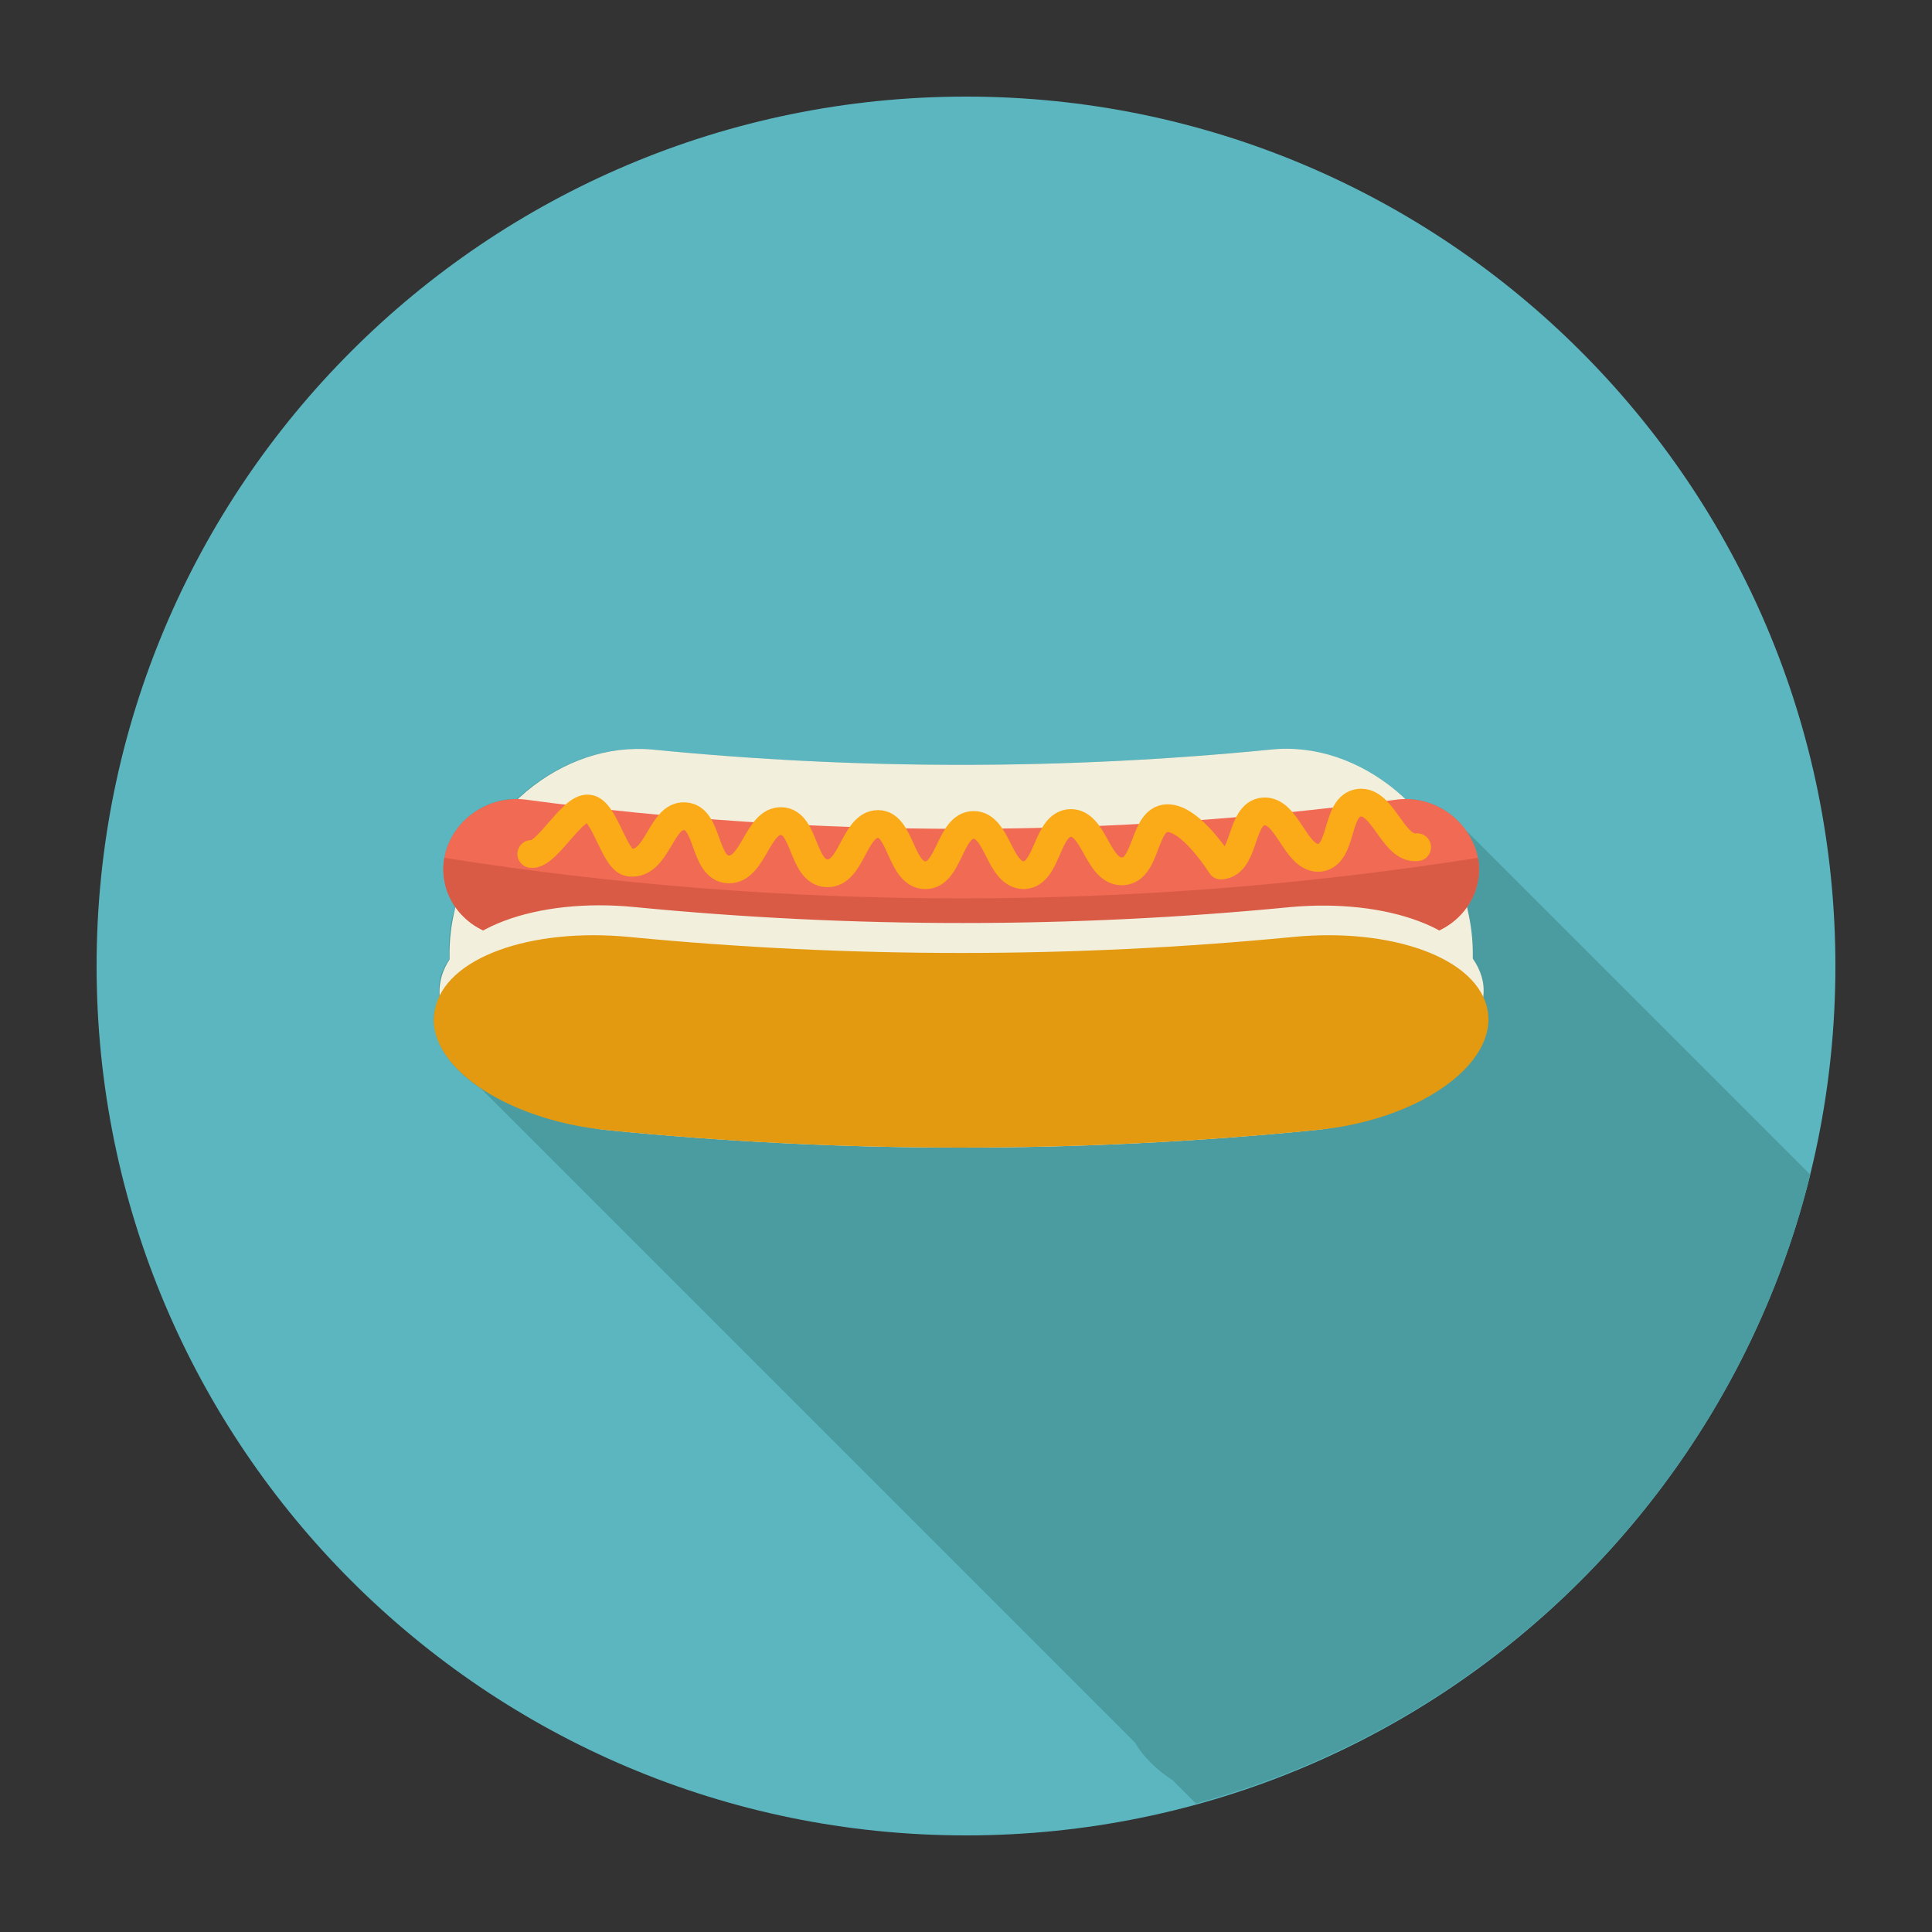 <?xml version="1.0" encoding="utf-8"?>
<!-- Generator: Adobe Illustrator 18.0.0, SVG Export Plug-In . SVG Version: 6.00 Build 0)  -->
<!DOCTYPE svg PUBLIC "-//W3C//DTD SVG 1.1//EN" "http://www.w3.org/Graphics/SVG/1.1/DTD/svg11.dtd">
<svg version="1.1" id="Lag_1" xmlns="http://www.w3.org/2000/svg" xmlns:xlink="http://www.w3.org/1999/xlink" x="0px" y="0px"
	 viewBox="0 0 200 200" enable-background="new 0 0 200 200" xml:space="preserve">
<rect x="0" y="0" width="200" height="200" fill="#333333" stroke="none"/>
<g>
	<path fill="#5CB6BF" d="M100,190c-49.7,0-90-40.3-90-90c0-49.7,40.3-90,90-90c49.7,0,90,40.3,90,90C190,149.7,149.7,190,100,190z"
		/>
	<path fill="#4A9CA0" d="M187.4,121.6l-35.7-35.7c-1.4-2-3.8-3.2-6.3-3.2c-3.9-3.6-8.9-5.6-14-5.1c-21.2,2.1-42.6,2.1-63.9,0
		c-5.1-0.5-10.1,1.5-14,5.1c-3.6,0-6.8,2.5-7.5,6.1l0,0h0c-0.3,1.8,0.1,3.6,1.1,5.1c-0.1,0.4-0.2,0.8-0.3,1.1
		c-0.3,1.4-0.4,2.9-0.3,4.3c-0.5,0.7-0.9,1.5-1,2.3c-0.1,0.5-0.1,1.1,0,1.6c-0.2,0.5-0.4,0.9-0.5,1.4c-0.5,2.8,1.3,5.8,4.8,8.1
		l67.7,67.7c0.8,1.4,2.2,2.8,3.9,3.9l2.4,2.4C155.1,178.2,179.6,153.2,187.4,121.6z"/>
	<g>
		<path fill="#F2EFDC" d="M152.1,95c2.1,10.8-5.1,21-16.1,22c-24.3,2.4-48.7,2.4-73,0c-11-1.1-18.2-11.3-16.1-22l0,0
			c2.1-10.8,11.3-18.3,20.7-17.4c21.2,2.1,42.6,2.1,63.9,0C140.8,76.6,150.1,84.2,152.1,95L152.1,95z"/>
		<g>
			<path fill="#F16A54" d="M153,88.8c0.7,3.9-2.1,7.6-6.3,8.2c-31.3,4.3-63.1,4.3-94.4,0c-4.2-0.6-7-4.3-6.3-8.2l0,0
				c0.7-3.9,4.6-6.6,8.6-6c29.8,4,60,4,89.8,0C148.4,82.2,152.2,84.9,153,88.8L153,88.8z"/>
			<path fill="#D95B46" d="M46,88.8c-0.7,3.9,2.1,7.6,6.3,8.2c31.3,4.3,63.1,4.3,94.4,0c4.2-0.6,7-4.3,6.3-8.2
				C117.5,94.4,81.4,94.4,46,88.8z"/>
		</g>
		<path fill="none" stroke="#FBAB18" stroke-width="2.876" stroke-linecap="round" stroke-linejoin="round" d="M146.7,87.7
			c-2.5,0.3-3.5-4.9-6-4.6c-2.5,0.3-1.6,5.4-4.1,5.7c-2.5,0.2-3.3-5-5.8-4.8c-2.5,0.2-1.8,5.4-4.4,5.6c0,0-3.1-5-5.6-4.9
			c-2.5,0.1-2,5.4-4.6,5.5c-2.6,0.1-2.9-5.1-5.4-5c-2.5,0.1-2.3,5.3-4.8,5.4c-2.6,0-2.7-5.2-5.2-5.2c-2.5,0-2.5,5.2-5,5.2
			c-2.6,0-2.5-5.3-4.9-5.3c-2.5,0-2.7,5.2-5.3,5.1c-2.6-0.1-2.2-5.3-4.7-5.4c-2.5-0.1-2.9,5.1-5.5,5c-2.6-0.1-2-5.4-4.5-5.5
			c-2.5-0.2-2.8,5.1-5.7,4.8c-1.6-0.1-2.6-5.5-4.3-5.6c-1.7-0.2-4.3,4.9-5.9,4.7"/>
		<path fill="#F2EFDC" d="M153.5,101.6c1,5.5-6.9,11.4-17.7,12.4c-24.1,2.4-48.4,2.4-72.5,0c-10.9-1.1-18.8-6.9-17.7-12.4l0,0
			c1-5.5,10-8.7,20.1-7.7c22.6,2.2,45.3,2.2,67.9,0C143.5,93,152.4,96.1,153.5,101.6L153.5,101.6z"/>
		<path fill="#E39910" d="M154,104.6c1,5.5-7,11.4-17.9,12.4c-24.4,2.4-48.9,2.4-73.2,0c-11-1.1-19-7-17.9-12.4l0,0
			C46,99.1,55,96,65.2,97c22.8,2.2,45.8,2.2,68.6,0C143.9,96,153,99.1,154,104.6L154,104.6z"/>
	</g>
</g>
</svg>
